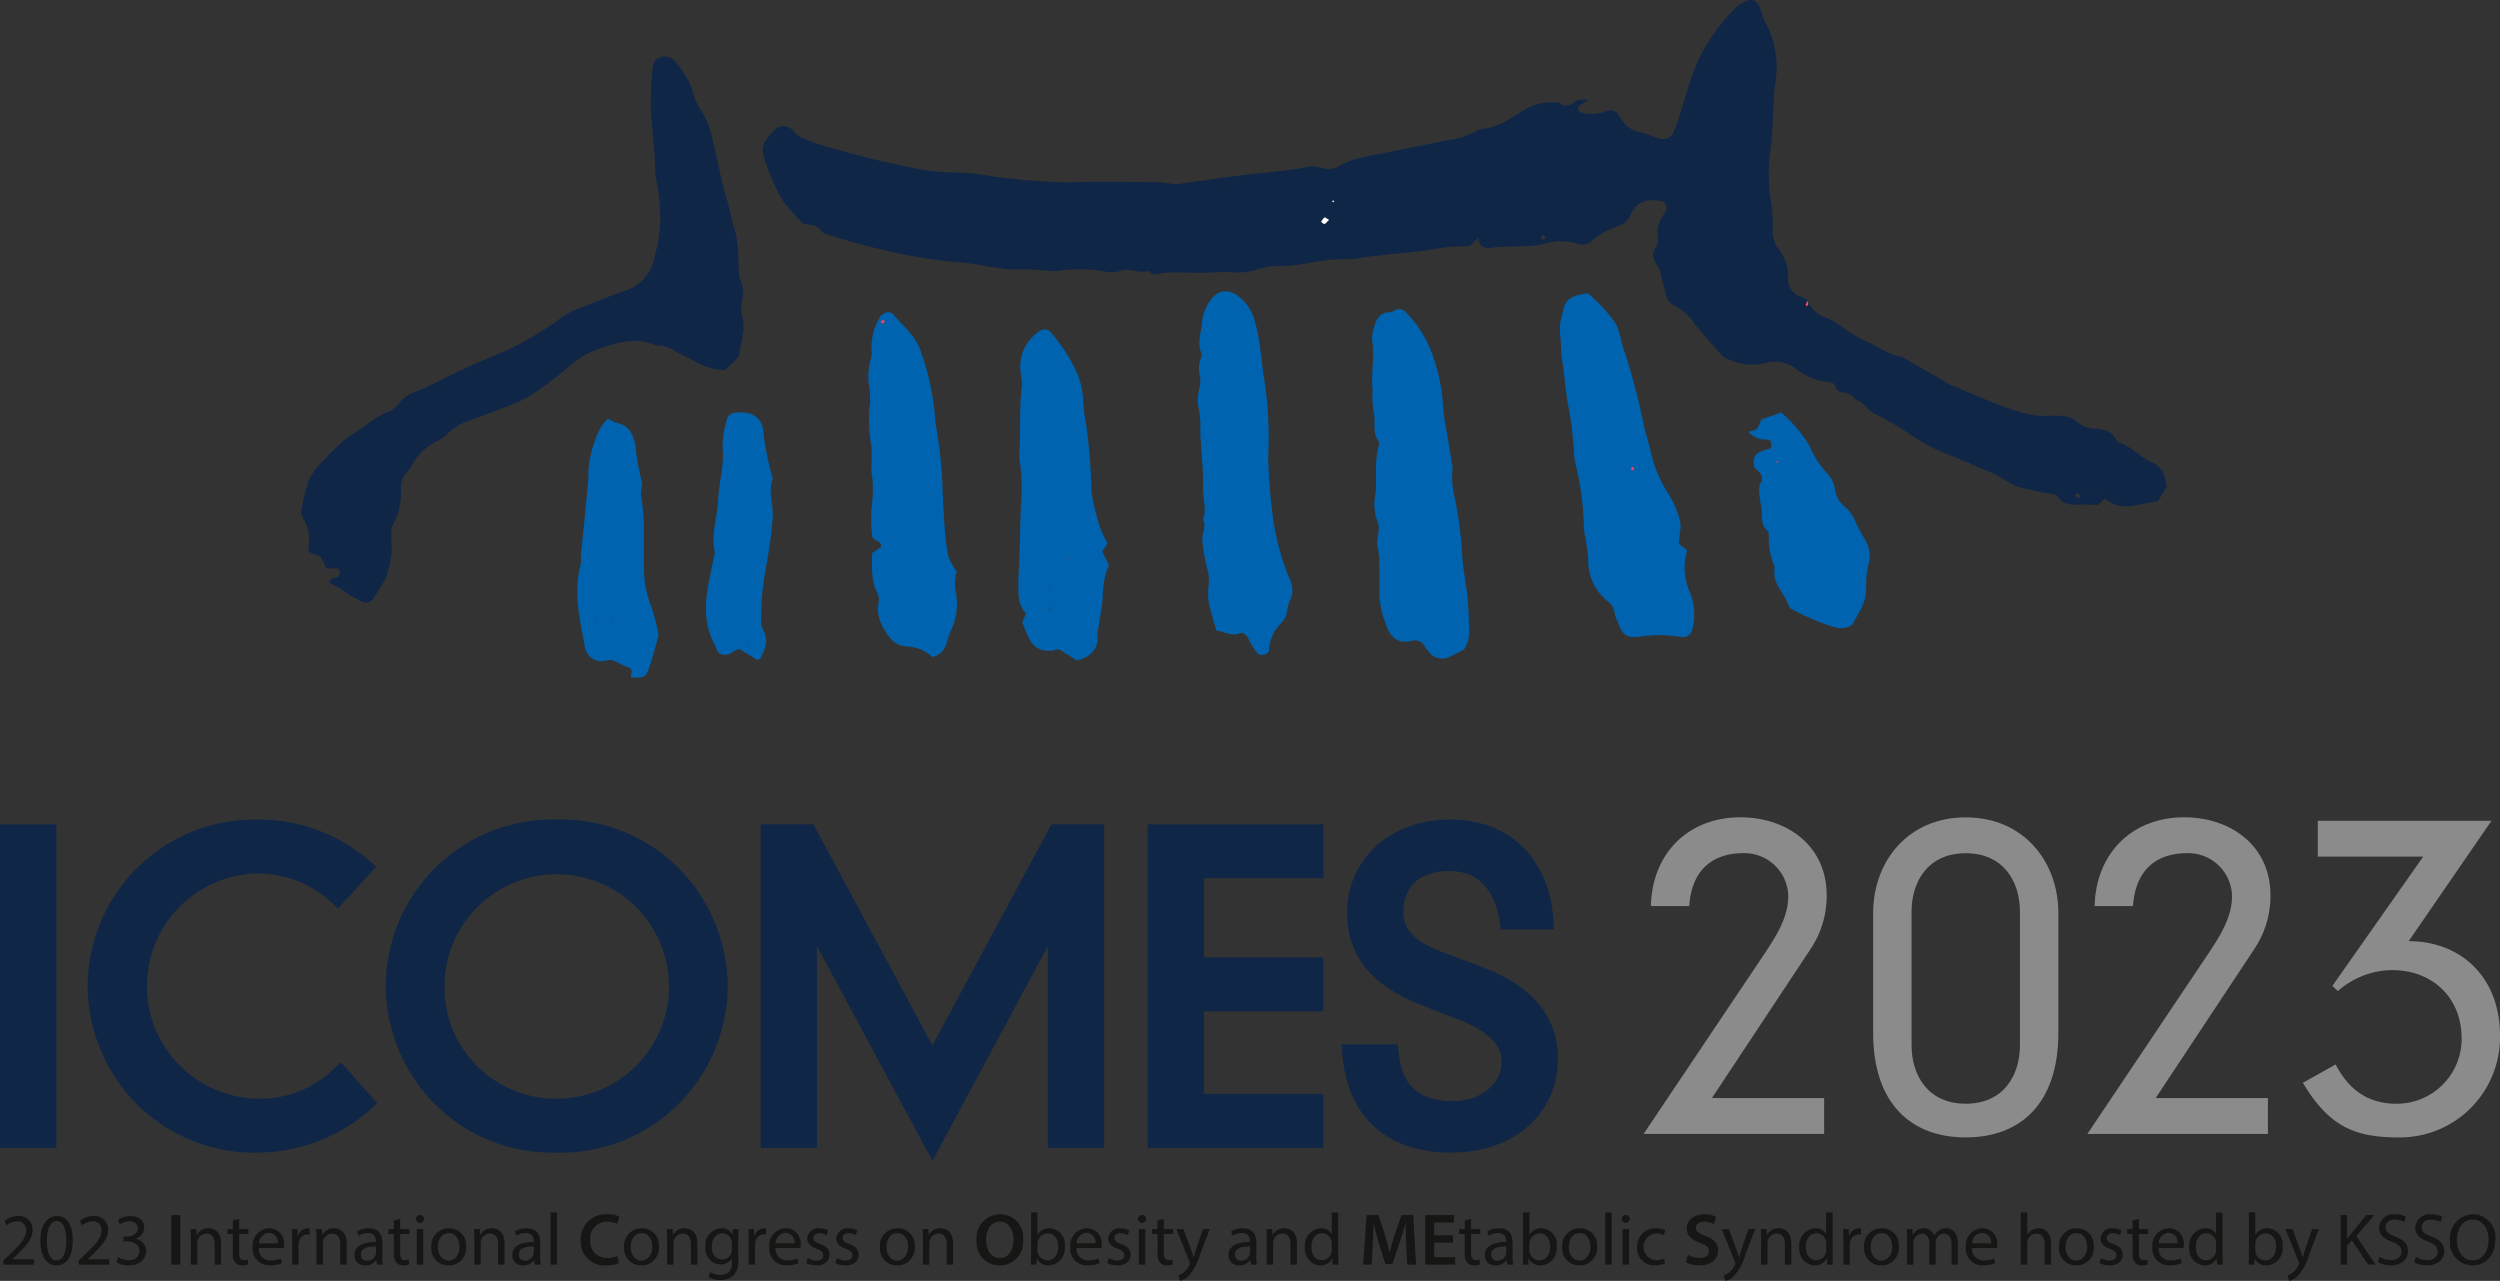 <svg id="그룹_681" data-name="그룹 681" xmlns="http://www.w3.org/2000/svg" xmlns:xlink="http://www.w3.org/1999/xlink" width="298.481" height="152.926" viewBox="0 0 298.481 152.926">
  <rect x="0" y="0" width="298.481" height="152.926" fill="#333333" stroke="none"/>
  <defs>
    <clipPath id="clip-path">
      <rect id="사각형_822" data-name="사각형 822" width="298.481" height="152.926" fill="none"/>
    </clipPath>
  </defs>
  <g id="그룹_680" data-name="그룹 680" clip-path="url(#clip-path)">
    <path id="패스_2840" data-name="패스 2840" d="M210.549,114.043c1.426-2.14,2.955-4.433,2.955-7.082a5.235,5.235,0,0,0-5.35-5.1c-3.414,0-6.165,1.733-6.47,6.318H197.1c.153-6.318,4.483-10.6,10.7-10.6,5.4,0,10.292,3.261,10.292,9.324a11.37,11.37,0,0,1-1.936,6.42l-11.769,17.781h13.4v4.28H196.232Z" fill="#8c8b8b"/>
    <path id="패스_2841" data-name="패스 2841" d="M223.64,109c0-6.114,4.127-11.413,11.056-11.413s11.056,5.3,11.056,11.413v14.317c0,8.458-4.534,12.482-11.056,12.482s-11.056-4.024-11.056-12.482Zm17.527-.153c0-3.566-1.937-6.979-6.471-6.979s-6.47,3.413-6.47,6.979v15.947c0,3.567,1.935,6.981,6.47,6.981s6.471-3.414,6.471-6.981Z" fill="#8c8b8b"/>
    <path id="패스_2842" data-name="패스 2842" d="M263.533,114.043c1.426-2.14,2.955-4.433,2.955-7.082a5.235,5.235,0,0,0-5.35-5.1c-3.414,0-6.165,1.733-6.47,6.318h-4.586c.153-6.318,4.483-10.6,10.7-10.6,5.4,0,10.292,3.261,10.292,9.324a11.37,11.37,0,0,1-1.936,6.42l-11.769,17.781h13.4v4.28H249.216Z" fill="#8c8b8b"/>
    <path id="패스_2843" data-name="패스 2843" d="M289.31,102.274H276.726V98h20.736l-9.884,14.367c6.215,0,10.9,4.28,10.9,11.26A11.951,11.951,0,0,1,286.457,135.8c-5.043,0-8.253-1.069-11.514-6.521l3.923-2.191c1.528,3.006,3.872,4.688,7.234,4.688a7.745,7.745,0,0,0,7.8-7.8c0-4.841-3.465-8.152-8.3-8.152a9.894,9.894,0,0,0-6.47,2.5l-.663-.611Z" fill="#8c8b8b"/>
    <rect id="사각형_818" data-name="사각형 818" width="6.727" height="38.616" transform="translate(0 98.422)" fill="#0f2647"/>
    <path id="패스_2844" data-name="패스 2844" d="M45.043,131.737,40.7,126.825l-.8.749a12.6,12.6,0,0,1-9.023,3.6,13.447,13.447,0,0,1,0-26.893,12.987,12.987,0,0,1,8.7,3.472l.78.708L44.91,103.5l-.779-.714a20.279,20.279,0,0,0-13.25-4.938A19.947,19.947,0,0,0,10.468,117.73a20.213,20.213,0,0,0,5.31,13.515,19.853,19.853,0,0,0,15.1,6.37,20.666,20.666,0,0,0,13.392-5.176Z" fill="#0f2647"/>
    <path id="패스_2845" data-name="패스 2845" d="M66.468,137.615A19.947,19.947,0,0,0,86.881,117.73a20.209,20.209,0,0,0-5.31-13.515,19.852,19.852,0,0,0-15.1-6.37A19.947,19.947,0,0,0,46.055,117.73a20.213,20.213,0,0,0,5.31,13.515,19.853,19.853,0,0,0,15.1,6.37M53.07,117.73a13.4,13.4,0,1,1,13.4,13.446,13.292,13.292,0,0,1-13.4-13.446" fill="#0f2647"/>
    <path id="패스_2846" data-name="패스 2846" d="M111.323,124.815,97.115,98.422h-6.3v38.616h6.727V112.964L111.323,138.6l13.782-25.635v24.074h6.727V98.422h-6.3Z" fill="#0f2647"/>
    <path id="패스_2847" data-name="패스 2847" d="M137.014,137.038H158V130.6H143.741v-9.842H158v-6.439H143.741v-9.459H158V98.422H137.014Z" fill="#0f2647"/>
    <path id="패스_2848" data-name="패스 2848" d="M173.467,131.464c-4.044,0-6.106-1.848-6.488-5.815l-.092-.957h-6.716l.089,1.142c.592,7.487,5.317,11.78,12.967,11.78,7.522,0,12.776-4.621,12.776-11.24,0-5.018-3.092-8.713-9.187-10.98l-4.612-1.729c-4.08-1.524-4.643-3.218-4.643-4.821,0-1.458.537-4.849,5.522-4.849,4.427,0,5.638,3.795,5.965,6.058l.13.906h6.375l-.082-1.133c-.528-7.39-5.256-11.981-12.341-11.981-7.125,0-12.295,4.687-12.295,11.144,0,5.082,2.875,8.672,8.787,10.974l4.659,1.826c3.362,1.315,5,2.941,5,4.97,0,2.682-2.5,4.705-5.81,4.705" fill="#0f2647"/>
    <path id="패스_2849" data-name="패스 2849" d="M215.85,35.8a3.222,3.222,0,0,0,2.162,2.117,10.053,10.053,0,0,1,2.169,1.31,17,17,0,0,0,2.343,1.387c1.495.61,2.8,1.71,4.433,1.962a2.267,2.267,0,0,1,.69.358q2.365,1.362,4.731,2.728a4.586,4.586,0,0,0,.513.283c1.911.8,3.812,1.633,5.742,2.38a27.457,27.457,0,0,0,3.675,1.167,10.986,10.986,0,0,0,2.5.142c1.225,0,2.41-.09,3.441.934a3.066,3.066,0,0,0,1.8.587c1.064.1,2.057.233,2.622,1.373a.546.546,0,0,0,.269.28c1.472.418,2.48,1.714,3.827,2.316a2.9,2.9,0,0,1,1.8,2.19c.044.2.083.4.154.739-.325.543-.7,1.164-1.069,1.781-1.118.2-2.183.427-3.258.572a3.6,3.6,0,0,1-3.056-.878c-.458.2-.589.9-1.279.754a11.687,11.687,0,0,0-1.9-.021c-.888-.03-1.818.068-2.425-.892a.906.906,0,0,0-.635-.4,16.484,16.484,0,0,1-2.807-.546,6.118,6.118,0,0,1-2.833-1.077,12.964,12.964,0,0,0-2.438-1.2c-1.23-.574-2.476-1.1-3.73-1.611a23.492,23.492,0,0,1-4.7-2.314,37.161,37.161,0,0,0-4.878-2.883c-.834-.407-1.194-1.434-2.146-1.576a1.853,1.853,0,0,0-1.628-.915c-.27-.019-.708-.279-.748-.495-.119-.656-.565-.726-1-.751a7.5,7.5,0,0,1-3.844-1.62,4.027,4.027,0,0,0-3.492-.656,6.514,6.514,0,0,1-4.5-.441,1.977,1.977,0,0,1-.807-.495c-1.063-1.183-2.137-2.36-3.124-3.613a6.417,6.417,0,0,0-2.6-2.323,1.468,1.468,0,0,1-.849-1.054c-.217-.783-.428-1.568-.638-2.353a3.362,3.362,0,0,0-.322-1.152c-.651-.823-.983-1.58-.209-2.539a1.653,1.653,0,0,0,.116-.989,3.618,3.618,0,0,1,.79-2.854,1.467,1.467,0,0,0,.24-.551.8.8,0,0,0-.52-.96c-1.084-.111-2.206-.282-3.089.634a3.887,3.887,0,0,0-.751,1.163,1.9,1.9,0,0,1-1.1,1.08,11.147,11.147,0,0,0-3.567,1.985,1.64,1.64,0,0,1-1.668.214,6.863,6.863,0,0,0-3.989.058,13.382,13.382,0,0,1-2.486.273c-1.09.064-2.19,0-3.272.128-.954.109-1.836.262-2.031-1.178-.953,1.039-.954,1.089-1.893,1.063a17.9,17.9,0,0,0-3.832.415c-.753.143-1.525.179-2.289.261-1.853.2-3.707.386-5.559.6a13.7,13.7,0,0,1-1.519.252,22.677,22.677,0,0,0-5.546.546,26.308,26.308,0,0,1-3.827.29,7.865,7.865,0,0,0-1.872.377,7.237,7.237,0,0,1-2.849.35c-1.084-.059-2.176,0-3.263.047-2.052.091-4.117-.24-6.162.211-.19.042-.437-.195-.654-.311-.055-.029-.113-.134-.143-.123-1.113.417-2.221-.452-3.358.012a2.8,2.8,0,0,1-1.51.12,16.922,16.922,0,0,0-5.933-.11,3.491,3.491,0,0,1-.758.005c-1.153-.064-2.309-.231-3.458-.185a23.97,23.97,0,0,1-5.16-.564c-.569-.1-1.139-.188-1.711-.244a57.918,57.918,0,0,1-8-1.14c-1.441-.345-2.89-.641-4.322-1.023s-2.836-.835-4.248-1.272a.951.951,0,0,1-.491-.307c-.569-.83-1.456-.77-2.28-.922-.752-.847-1.513-1.674-2.241-2.532a22.753,22.753,0,0,1-2.523-5.905,2.126,2.126,0,0,1,.166-1.163,5.837,5.837,0,0,1,1.079-1.421,1.5,1.5,0,0,1,2.5.1,2.7,2.7,0,0,0,1.121.726,26.715,26.715,0,0,0,2.537.942c2.989.8,5.965,1.688,8.993,2.254a28.692,28.692,0,0,0,7.052.9,26.8,26.8,0,0,1,3.821.42,76.079,76.079,0,0,0,9.375.743c3.408-.126,6.823-.039,10.235-.021.637,0,1.274.12,1.912.181a3.323,3.323,0,0,0,.755.047c2.348-.319,4.692-.68,7.042-.979,2.038-.259,4.084-.445,6.125-.68.638-.073,1.271-.2,1.906-.3a3.712,3.712,0,0,1,2.094.029,2.5,2.5,0,0,0,2.216-.3,9.3,9.3,0,0,1,2.352-.888c3.456-.733,6.931-1.363,10.384-2.107a9.044,9.044,0,0,0,3.486-1.084,1.993,1.993,0,0,1,.914-.3c1.866-.182,3.292-1.329,4.86-2.263a6.579,6.579,0,0,1,4.221-.835c.519.519,1.022.373,1.572.021.659-.423.675-.395,1.874-.382l-1.245.783c-.027.56.25.76.579.8a4.791,4.791,0,0,0,2.468-.119,1.349,1.349,0,0,1,1.963.645A3.4,3.4,0,0,0,195.9,15.8c.748.149,1.451.534,2.194.719a1.322,1.322,0,0,0,1.748-.833,5.593,5.593,0,0,0,.38-.936c.819-2.51,1.5-5.081,2.493-7.513a22.964,22.964,0,0,1,2.54-4.089,16.222,16.222,0,0,1,1.572-1.8,4.532,4.532,0,0,1,.875-.8c1.533-.949,2.081-.723,2.677,1.057a3.751,3.751,0,0,0,.244.777,11.459,11.459,0,0,1,1.317,7.687c-.331,2.581-.188,5.172-.556,7.752a20.581,20.581,0,0,0,.119,6.538,18.4,18.4,0,0,1,.139,3.067,3.416,3.416,0,0,0,.689,2.275,5.3,5.3,0,0,1,1.154,3.4,2.2,2.2,0,0,0,1.524,2.324c.3.113.586.278.883.424a3.583,3.583,0,0,0-.294.458c-.028.063.06.184.1.278.069-.079.186-.152.195-.238a3.011,3.011,0,0,0-.035-.55m32.581,23.341a1.813,1.813,0,0,0-.464-.232c-.056-.01-.146.185-.22.287a2.792,2.792,0,0,0,.422.306,2.2,2.2,0,0,0,.262-.361m-89.745-32.9c-.287-.145-.5-.32-.564-.271a2.084,2.084,0,0,0-.391.522c.136.091.309.287.4.25.182-.074.319-.274.557-.5M184.57,28.4c-.111-.168-.18-.271-.248-.375a2.157,2.157,0,0,0-.383.312c-.021.025.137.3.178.289a1.955,1.955,0,0,0,.453-.226m-25.432-4.467-.1.119.216.1c.007-.052.034-.118.015-.153s-.088-.048-.134-.07m91.469,34.71-.069-.15-.074.146Zm-.741-.075-.142-.016.057.155ZM146.634,21.9l-.086.138.139.02Zm40.529-5.161.083-.126-.132-.022Z" fill="#0f2647"/>
    <path id="패스_2850" data-name="패스 2850" d="M86.557,44.183a7.222,7.222,0,0,1-3.677-1.076c-.805-.506-1.745-.8-2.557-1.366a3.986,3.986,0,0,0-1.27-.445c-.246-.067-.536.011-.764-.086-2.464-1.049-4.835-.248-7.13.566a10.43,10.43,0,0,0-3.446,2.18,37.272,37.272,0,0,1-4.573,3.372A18.316,18.316,0,0,1,59.6,48.884c-1.191.479-2.4.921-3.6,1.359a6.377,6.377,0,0,0-2.645,1.625,4.7,4.7,0,0,1-1.3.866,6.686,6.686,0,0,0-2.817,2.708,8.368,8.368,0,0,1-.7.979,3.018,3.018,0,0,0-.673,1.876A8.207,8.207,0,0,1,46.845,62.8a2.093,2.093,0,0,0-.115.989c-.008.821.083,1.651,0,2.46a18.6,18.6,0,0,1-.523,2.357,1.981,1.981,0,0,1-.215.552c-.449.743-.9,1.485-1.376,2.212a.962.962,0,0,1-1.338.462,10.718,10.718,0,0,1-1.544-.809c-.439-.262-.837-.6-1.274-.863-.366-.219-.764-.378-1.117-.549.117-.824.789-.489,1.069-.816a.722.722,0,0,0,.164-.526c-.035-.163-.219-.393-.354-.407A8.039,8.039,0,0,0,39,67.911l-.709-1.441c-.439-.172-.913-.36-1.335-.527-.081-.2-.2-.342-.169-.437a4.857,4.857,0,0,0-.508-3.447c-.169-.372-.4-.664-.294-1.113a22.188,22.188,0,0,1,.925-3.745,10.467,10.467,0,0,1,1.952-2.478c.569-.643,1.2-1.223,1.815-1.82a5.709,5.709,0,0,1,.74-.627c.7-.478,1.423-.911,2.113-1.4a13.8,13.8,0,0,1,2.643-1.656,2.905,2.905,0,0,0,1.28-.866A4.69,4.69,0,0,1,49.808,46.7c1.44-.566,2.8-1.358,4.211-2.013,1.764-.818,3.526-1.644,5.323-2.375a31.968,31.968,0,0,0,5-2.581,23.778,23.778,0,0,0,2.725-1.852,9.881,9.881,0,0,1,2.609-1.261c1.252-.524,2.52-1.007,3.785-1.494.6-.231,1.239-.384,1.824-.661a4.96,4.96,0,0,0,2.654-3.041,20.132,20.132,0,0,0,.9-5.21,23.045,23.045,0,0,0-.4-4.263,11.718,11.718,0,0,1-.2-1.2c-.015-2.453-.353-4.877-.521-7.315A41.859,41.859,0,0,1,77.9,8.32c.035-.631.227-1.282.867-1.47a1.686,1.686,0,0,1,1.932.578,10.916,10.916,0,0,1,1.94,3.271,8.2,8.2,0,0,0,1.24,2.755,11.057,11.057,0,0,1,1.265,3.62c.479,1.7.778,3.449,1.176,5.173.122.53.328,1.038.47,1.562.177.651.326,1.309.491,1.964a15.415,15.415,0,0,0,.415,1.567,11.582,11.582,0,0,1,.435,2.995c.112,1.172-.115,2.38.445,3.538a3.585,3.585,0,0,1,.036,2,3.544,3.544,0,0,0-.023,1.795c.5,1.58-.134,3.1-.325,4.64a1.36,1.36,0,0,1-.432.66c-.412.427-.853.819-1.272,1.215" fill="#0f2647"/>
    <path id="패스_2851" data-name="패스 2851" d="M189.56,35.008a17.815,17.815,0,0,1,3.408,3.729,11.64,11.64,0,0,1,.678,2.318,76.024,76.024,0,0,1,2.585,9.608c.232,1.06.591,2.088.831,3.146a15.093,15.093,0,0,0,2.147,5.16,10.517,10.517,0,0,1,1.424,3.547,3.366,3.366,0,0,1-.057.983c-.042.47-.091.94-.138,1.422l1,.79a7.234,7.234,0,0,0,.38,5.14,7.35,7.35,0,0,1,.408,3.4c-.156,1.4-.588,2.022-1.8,1.762a14.87,14.87,0,0,0-4.741.016c-1.558.158-2-.247-2.549-1.814a3.911,3.911,0,0,1-.351-.935,2.056,2.056,0,0,0-.868-1.512,6.145,6.145,0,0,1-2.295-4.944A21.928,21.928,0,0,0,189.243,64a6.651,6.651,0,0,1-.136-1,35.274,35.274,0,0,0-.955-7.443,6.7,6.7,0,0,1-.217-1.2,41.452,41.452,0,0,0-.76-6.26c-.255-1.54-.37-3.1-.614-4.647-.2-1.246-.185-2.562-.312-3.846a4.548,4.548,0,0,1,.119-1.421c.459-2.014.369-2.771,3.192-3.168m5.348,20.712-.228.222c.076.084.147.226.228.233s.154-.14.232-.218l-.232-.237" fill="#0063b0"/>
    <path id="패스_2852" data-name="패스 2852" d="M174.811,77.529c-.519.264-1.03.545-1.556.786A1.993,1.993,0,0,1,170.5,77.7a3.066,3.066,0,0,1-.374-.469,1.322,1.322,0,0,0-1.473-.745c-1.808.444-2.723-.38-3.263-2.177a10.558,10.558,0,0,1-.705-3.364c.032-1.231.016-2.464-.012-3.695a7.707,7.707,0,0,0-.174-1.822c-.275-1.018.354-1.979.014-3.024a6.049,6.049,0,0,1-.388-2.813c.4-2.1-.124-4.251.479-6.313a.82.82,0,0,0-.018-.6c-.823-1.126-.257-2.5-.623-3.716a13.477,13.477,0,0,1-.085-2.426c-.215-1.9.263-3.795-.03-5.692A3.862,3.862,0,0,1,164,39.229c.291-1,.667-1.955,1.918-1.951.3,0,.593-.253.9-.333a.957.957,0,0,1,1.036.343,13.592,13.592,0,0,1,3.291,5.417,21.131,21.131,0,0,1,1.119,5.348,25.347,25.347,0,0,0,.524,3.835c.176,1.141.378,2.278.559,3.419a2.635,2.635,0,0,1,.064.815,10.16,10.16,0,0,0,.3,3.435,46.848,46.848,0,0,1,.858,6.467c.054,1.762.464,3.509.641,5.271.13,1.289.153,2.591.2,3.888a4.081,4.081,0,0,1-.6,2.346m.021-4.907.077-.12-.124-.018Z" fill="#0063b0"/>
    <path id="패스_2853" data-name="패스 2853" d="M145.239,75.311c-.3-1.045-.574-1.941-.81-2.848a6.578,6.578,0,0,1-.182-1.2c-.075-1.125.319-2.223-.128-3.4a20.952,20.952,0,0,1-.544-3.2c-.18-.886.527-1.724.065-2.6.448-1.264-.046-2.538-.009-3.814.065-2.3-.276-4.605-.327-6.912a10.579,10.579,0,0,0-.276-3,6.3,6.3,0,0,1,.223-2.206,3.646,3.646,0,0,0,.028-1.19,3.4,3.4,0,0,1,.033-2.006,1.3,1.3,0,0,0,.115-.791c-.529-1.226-.011-2.412.073-3.609a5.1,5.1,0,0,1,1.1-2.778,2.055,2.055,0,0,1,2.906-.616,5.334,5.334,0,0,1,2.283,3.127c.766,2.5.784,5.1,1.248,7.641a46.748,46.748,0,0,1,.376,8.788,65.7,65.7,0,0,0,.635,7.523,28.543,28.543,0,0,0,1.967,6.993,2.765,2.765,0,0,1,.06,2.351,4.279,4.279,0,0,0-.406,1.353,2.617,2.617,0,0,1-.657,1.442,4.674,4.674,0,0,0-1.487,3.2c.01.561-1.012.868-1.406.414a7.493,7.493,0,0,1-1.047-1.68c-.24-.5-.657-.845-1.055-.682-1.065.435-1.909-.286-2.777-.3" fill="#0063b0"/>
    <path id="패스_2854" data-name="패스 2854" d="M114.229,68.271a4.606,4.606,0,0,0-.158,2.2,7.4,7.4,0,0,1-.517,4.773,10.971,10.971,0,0,0-.535,1.533,2.21,2.21,0,0,1-1.7,1.66,4.7,4.7,0,0,0-3.079-1.25c-1.551-.1-2.264-1.262-2.868-2.412a4.2,4.2,0,0,1-.49-2.765,1.917,1.917,0,0,0-.1-1.171c-.811-1.519-.674-3.148-.653-4.817L105.2,65.3c.059-.792-.65-.6-1.029-1.145a15.031,15.031,0,0,1-.091-3.642,14.719,14.719,0,0,0,.051-3.612c-.229-1.183.055-2.47-.1-3.678a17.15,17.15,0,0,1-.143-5.275,11.871,11.871,0,0,0-.176-2.227,7.836,7.836,0,0,1,.246-2.84,2.205,2.205,0,0,0,.1-1.01,6.8,6.8,0,0,1,.84-3.71c.357-.855,1.3-1.2,1.863-.516,1.163,1.418,2.674,2.547,3.234,4.5a30.425,30.425,0,0,1,1.669,7.97,3.375,3.375,0,0,0,.06.611,50.552,50.552,0,0,1,.807,7.687c.062,1.352.13,2.717.222,4.074a29.138,29.138,0,0,0,.45,3.843,8.257,8.257,0,0,0,1.031,1.942m-8.943-29.615c.1-.048.257-.067.3-.151s-.032-.224-.055-.341l-.4.166.15.326" fill="#0063b0"/>
    <path id="패스_2855" data-name="패스 2855" d="M128.254,78.658l-1.893-1.188a3.233,3.233,0,0,1-.787.221c-1.556.082-2.321-.451-2.966-2.016-.18-.437-.352-.877-.558-1.391.137-.321.289-.68.455-1.07-.984-.974-.916-2.284-.923-3.552-.006-.951.1-1.9.126-2.856.065-2.107.092-4.216.177-6.322a24.185,24.185,0,0,0-.062-4.879,9.49,9.49,0,0,1-.1-2.042c.142-2.426-.04-4.863.274-7.285a7.15,7.15,0,0,0-.149-1.821,5.061,5.061,0,0,1,2.182-4.86,1,1,0,0,1,1.533.218,19.156,19.156,0,0,1,3.1,4.9,8.939,8.939,0,0,1,.647,2.963,20.966,20.966,0,0,0,.344,2.821,65.163,65.163,0,0,1,.647,7.934,10.929,10.929,0,0,0,.39,2.2,26.1,26.1,0,0,0,.711,2.541,15.262,15.262,0,0,0,.83,1.689l-.636,1,.795,1.591a9.992,9.992,0,0,0-.727,3.712c-.058,1.218-.322,2.424-.495,3.636a4.625,4.625,0,0,0-.129,1.007,2.558,2.558,0,0,1-1.96,2.853l.017.055a.68.68,0,0,0-.862,0Zm-2.954-8.1c.018-.053.059-.114.045-.155s-.082-.057-.126-.085c-.023.084-.045.168-.068.252l.149-.012m.027,2.405c.1-.056.255-.091.285-.175s-.071-.215-.115-.325l-.388.239.218.261m2.368-6.363-.211-.034c.031.033.058.088.093.093s.078-.037.118-.059" fill="#0063b0"/>
    <path id="패스_2856" data-name="패스 2856" d="M208.734,51.544c1.068-.213,1.068-.213,1.552-1.452l2.364-.841a16.192,16.192,0,0,1,3.361,3.915,11.32,11.32,0,0,0,2.273,3.5,3.183,3.183,0,0,1,.8,1.826,3.259,3.259,0,0,0,1.2,2.021,5.04,5.04,0,0,1,1.339,1.967,18.027,18.027,0,0,0,.943,1.773,3.752,3.752,0,0,1,.517,3.124,10.484,10.484,0,0,0-.273,2.836,4.917,4.917,0,0,1-.569,2.349c-.356.721-.765,1.412-1.115,2.051-1.336.84-2.545.091-3.7-.268a28.327,28.327,0,0,1-3.7-1.729c-.257-.516-.483-1.079-.8-1.579-.6-.956-1.27-1.857-1.043-3.133.042-.235-.132-.516-.215-.773a8.018,8.018,0,0,1-.487-2.786c.013-.333.013-.818-.175-.982-.891-.774-.538-1.858-.719-2.8a11.034,11.034,0,0,1-.207-1.4,2.732,2.732,0,0,1,.065-1.391c.5-.828.08-1.253-.436-1.719a2.832,2.832,0,0,1-.254-.3c-.443-1.839,1.019-1.868,1.968-2.254.115-.563.05-1.068-.436-1.02a2.713,2.713,0,0,1-2.254-.939m3.365,3.544v.169c.081-.028.161-.056.242-.086-.03-.046-.053-.119-.092-.131s-.1.031-.15.048" fill="#0063b0"/>
    <path id="패스_2857" data-name="패스 2857" d="M72.591,49.982a5.117,5.117,0,0,0,1.05.517c1.44.269,1.944,1.313,2.227,2.7a27.619,27.619,0,0,0,.736,4.214c.19.518-.169,1.237-.063,1.819.559,3.056.205,6.141.358,9.207a11.648,11.648,0,0,0,.786,3.771,25.839,25.839,0,0,1,.9,3.333,1.244,1.244,0,0,1-.027.6c-.309,1.11-.6,2.228-.967,3.317-.486,1.441-.612,1.491-2.277,1.419.18-1.091.168-1.051-.7-1.341a15.275,15.275,0,0,0-1.5-.713c-.48-.1-1.02.174-1.519.122a2.108,2.108,0,0,1-1.8-1.89c-.588-3.194-1.362-6.394-.464-9.68a5.521,5.521,0,0,0,.012-.99c.046-.6.123-1.206.184-1.809.175-1.758.36-3.515.52-5.275.1-1.086.219-2.177.218-3.265a13.518,13.518,0,0,1,1.385-4.866,5.46,5.46,0,0,1,.937-1.191m.683,24.2-.227-.211c-.033.053-.1.139-.094.152a1.845,1.845,0,0,0,.223.219l.1-.16m-2-.39a1.928,1.928,0,0,0-.3-.132c-.023-.006-.111.121-.1.142a1.879,1.879,0,0,0,.2.256c.068-.088.136-.176.2-.266" fill="#0063b0"/>
    <path id="패스_2858" data-name="패스 2858" d="M90.4,78.795l-2.134-1.311c-.79.15-1.451,1.264-2.613.346a2.836,2.836,0,0,0-.235-.685c-1.456-2.593-1.289-5.333-.694-8.12.184-.861.359-1.724.532-2.587a1.584,1.584,0,0,0,.076-.6c-.464-2.141.349-4.177.421-6.257.071-2.041.752-3.994.522-6.082a10.794,10.794,0,0,1,.455-3.217,1.154,1.154,0,0,1,1.261-1.024,4.4,4.4,0,0,1,1.154.036A2.247,2.247,0,0,1,91.1,51.282a33.565,33.565,0,0,0,1.1,5.606.727.727,0,0,1,.028.4c-.492,1.425.078,2.833.036,4.243a34.459,34.459,0,0,1-.423,3.85c-.223,1.552-.556,3.088-.742,4.644-.153,1.282-.193,2.583-.22,3.877a2.888,2.888,0,0,0,.272,1.384c.661,1.2.168,2.226-.332,3.264-.046.1-.212.128-.414.24m-1.037-1.876c-.008-.044,0-.108-.027-.128s-.093-.025-.142-.034l.039.219.13-.057" fill="#0063b0"/>
    <path id="패스_2859" data-name="패스 2859" d="M129.079,78.661c-.275.219-.551.319-.825,0l-.02.056.862,0Z" fill="#0063b0"/>
    <path id="패스_2860" data-name="패스 2860" d="M158.687,26.241c-.238.227-.375.427-.557.5-.089.037-.262-.159-.4-.25a2.061,2.061,0,0,1,.391-.522c.067-.049.277.126.564.271" fill="#fff"/>
    <path id="패스_2861" data-name="패스 2861" d="M159.138,23.932c.046.022.112.032.134.07s-.008.1-.014.153l-.217-.105.1-.118" fill="#fff"/>
    <path id="패스_2862" data-name="패스 2862" d="M215.851,35.8a3.007,3.007,0,0,1,.035.549c-.009.087-.127.16-.2.239-.035-.094-.123-.215-.1-.278a3.615,3.615,0,0,1,.293-.458l-.038-.052" fill="#e24a78"/>
    <path id="패스_2863" data-name="패스 2863" d="M146.634,21.9l.053.159-.139-.02Z" fill="#0f2647"/>
    <path id="패스_2864" data-name="패스 2864" d="M187.163,16.742l-.049-.148.132.022Z" fill="#0f2647"/>
    <path id="패스_2865" data-name="패스 2865" d="M194.908,55.72l.232.237c-.078.078-.161.224-.232.218s-.152-.149-.228-.233l.228-.222" fill="#e24a78"/>
    <path id="패스_2866" data-name="패스 2866" d="M174.832,72.622l-.047-.138.124.018Z" fill="#0063b0"/>
    <path id="패스_2867" data-name="패스 2867" d="M105.286,38.656l-.15-.326.4-.165c.023.116.1.263.056.34s-.2.1-.3.151" fill="#e24a78"/>
    <path id="패스_2868" data-name="패스 2868" d="M125.3,70.561l-.149.012c.022-.084.045-.167.068-.251.044.027.113.046.126.085s-.028.1-.045.154" fill="#0063b0"/>
    <path id="패스_2869" data-name="패스 2869" d="M125.327,72.966l-.217-.261q.193-.12.388-.239c.043.11.143.244.115.325s-.185.119-.286.175" fill="#0063b0"/>
    <path id="패스_2870" data-name="패스 2870" d="M129.1,78.716l-.862,0a.68.68,0,0,1,.862,0" fill="#0063b0"/>
    <path id="패스_2871" data-name="패스 2871" d="M127.695,66.6c-.04.022-.082.064-.118.059s-.062-.06-.093-.093l.211.034" fill="#e24a78"/>
    <path id="패스_2872" data-name="패스 2872" d="M212.1,55.088c.047-.017.106-.06.15-.048s.062.085.092.131c-.081.03-.161.058-.242.086Z" fill="#e24a78"/>
    <path id="패스_2873" data-name="패스 2873" d="M73.274,74.18l-.1.159a2,2,0,0,1-.223-.218c-.011-.014.061-.1.094-.153l.227.212" fill="#0063b0"/>
    <path id="패스_2874" data-name="패스 2874" d="M71.27,73.79l-.2.265a1.879,1.879,0,0,1-.2-.256c-.012-.021.076-.148.1-.142a1.818,1.818,0,0,1,.305.133" fill="#0063b0"/>
    <path id="패스_2875" data-name="패스 2875" d="M89.366,76.919l-.13.057-.039-.219c.049.009.107,0,.142.034s.019.084.027.128" fill="#0063b0"/>
    <path id="패스_2876" data-name="패스 2876" d="M.4,150.986v-.474l.6-.588c1.457-1.386,2.115-2.123,2.124-2.983a1.017,1.017,0,0,0-1.132-1.114,1.943,1.943,0,0,0-1.211.482l-.246-.544a2.506,2.506,0,0,1,1.614-.579,1.6,1.6,0,0,1,1.746,1.658c0,1.054-.763,1.9-1.965,3.063l-.456.421v.017H4.036v.641Z" fill="#161615"/>
    <path id="패스_2877" data-name="패스 2877" d="M8.688,148.073c0,1.94-.719,3.01-1.983,3.01-1.114,0-1.868-1.044-1.886-2.931,0-1.913.825-2.966,1.983-2.966,1.2,0,1.886,1.071,1.886,2.887m-3.1.088c0,1.482.456,2.325,1.158,2.325.79,0,1.167-.921,1.167-2.378,0-1.4-.36-2.325-1.158-2.325-.676,0-1.167.825-1.167,2.378" fill="#161615"/>
    <path id="패스_2878" data-name="패스 2878" d="M9.4,150.986v-.474l.6-.588c1.457-1.386,2.115-2.123,2.124-2.983A1.017,1.017,0,0,0,11,145.827a1.943,1.943,0,0,0-1.211.482l-.246-.544a2.506,2.506,0,0,1,1.614-.579,1.6,1.6,0,0,1,1.746,1.658c0,1.054-.763,1.9-1.965,3.063l-.456.421v.017h2.562v.641Z" fill="#161615"/>
    <path id="패스_2879" data-name="패스 2879" d="M14.089,150.1a2.583,2.583,0,0,0,1.263.359c.992,0,1.3-.631,1.29-1.105-.009-.8-.728-1.141-1.474-1.141h-.43v-.579h.43c.562,0,1.273-.29,1.273-.965,0-.457-.29-.86-1-.86a2.094,2.094,0,0,0-1.141.378l-.2-.562a2.711,2.711,0,0,1,1.491-.439c1.124,0,1.632.667,1.632,1.36a1.417,1.417,0,0,1-1.052,1.343v.017a1.486,1.486,0,0,1,1.272,1.465c0,.913-.711,1.711-2.08,1.711a2.908,2.908,0,0,1-1.482-.385Z" fill="#161615"/>
    <rect id="사각형_819" data-name="사각형 819" width="1.079" height="5.913" transform="translate(20.453 145.074)" fill="#161615"/>
    <path id="패스_2880" data-name="패스 2880" d="M22.789,147.89c0-.439-.009-.8-.035-1.149h.684l.044.7H23.5a1.562,1.562,0,0,1,1.4-.8c.588,0,1.5.35,1.5,1.808v2.535h-.772v-2.449c0-.683-.255-1.253-.983-1.253a1.1,1.1,0,0,0-1.035.789,1.11,1.11,0,0,0-.053.36v2.553h-.772Z" fill="#161615"/>
    <path id="패스_2881" data-name="패스 2881" d="M28.555,145.521v1.22h1.1v.588h-1.1v2.289c0,.527.149.825.579.825a1.691,1.691,0,0,0,.448-.053l.035.579a1.875,1.875,0,0,1-.685.106,1.072,1.072,0,0,1-.833-.325,1.575,1.575,0,0,1-.3-1.106v-2.315h-.659v-.588H27.8v-1.019Z" fill="#161615"/>
    <path id="패스_2882" data-name="패스 2882" d="M30.908,149a1.36,1.36,0,0,0,1.457,1.473,2.792,2.792,0,0,0,1.176-.219l.131.552a3.435,3.435,0,0,1-1.413.264,1.971,1.971,0,0,1-2.087-2.141,2.061,2.061,0,0,1,1.991-2.29,1.8,1.8,0,0,1,1.755,2,2.888,2.888,0,0,1-.026.361Zm2.264-.553A1.1,1.1,0,0,0,32.1,147.2a1.28,1.28,0,0,0-1.185,1.255Z" fill="#161615"/>
    <path id="패스_2883" data-name="패스 2883" d="M34.876,148.065c0-.5-.009-.93-.035-1.324h.675l.027.833h.035a1.273,1.273,0,0,1,1.175-.93.868.868,0,0,1,.22.026v.728a1.14,1.14,0,0,0-.264-.026,1.084,1.084,0,0,0-1.035.992,2.206,2.206,0,0,0-.035.359v2.264h-.763Z" fill="#161615"/>
    <path id="패스_2884" data-name="패스 2884" d="M37.782,147.89c0-.439-.009-.8-.035-1.149h.684l.044.7h.017a1.562,1.562,0,0,1,1.4-.8c.588,0,1.5.35,1.5,1.808v2.535h-.772v-2.449c0-.683-.255-1.253-.983-1.253a1.1,1.1,0,0,0-1.035.789,1.11,1.11,0,0,0-.053.36v2.553h-.772Z" fill="#161615"/>
    <path id="패스_2885" data-name="패스 2885" d="M45.006,150.987l-.061-.535h-.027a1.581,1.581,0,0,1-1.3.632,1.211,1.211,0,0,1-1.3-1.22c0-1.026.913-1.588,2.553-1.579V148.2a.875.875,0,0,0-.965-.982,2.115,2.115,0,0,0-1.1.315l-.176-.509a2.637,2.637,0,0,1,1.4-.377c1.3,0,1.615.886,1.615,1.738v1.587a5.939,5.939,0,0,0,.07,1.018Zm-.114-2.167c-.842-.018-1.8.132-1.8.956a.684.684,0,0,0,.729.737,1.057,1.057,0,0,0,1.026-.711.817.817,0,0,0,.044-.245Z" fill="#161615"/>
    <path id="패스_2886" data-name="패스 2886" d="M47.78,145.521v1.22h1.1v.588h-1.1v2.289c0,.527.149.825.579.825a1.691,1.691,0,0,0,.448-.053l.035.579a1.875,1.875,0,0,1-.685.106,1.072,1.072,0,0,1-.833-.325,1.575,1.575,0,0,1-.3-1.106v-2.315h-.659v-.588h.659v-1.019Z" fill="#161615"/>
    <path id="패스_2887" data-name="패스 2887" d="M50.616,145.547a.479.479,0,0,1-.957,0,.47.47,0,0,1,.483-.482.458.458,0,0,1,.474.482m-.86,1.193h.772v4.246h-.772Z" fill="#161615"/>
    <path id="패스_2888" data-name="패스 2888" d="M55.653,148.828a2.076,2.076,0,0,1-2.114,2.255A2.019,2.019,0,0,1,51.5,148.9a2.073,2.073,0,0,1,2.106-2.255,2.011,2.011,0,0,1,2.044,2.185m-3.369.044c0,.93.535,1.632,1.29,1.632.737,0,1.29-.694,1.29-1.65,0-.719-.36-1.631-1.273-1.631s-1.307.841-1.307,1.649" fill="#161615"/>
    <path id="패스_2889" data-name="패스 2889" d="M56.629,147.89c0-.439-.009-.8-.035-1.149h.684l.044.7h.017a1.562,1.562,0,0,1,1.4-.8c.588,0,1.5.35,1.5,1.808v2.535h-.772v-2.449c0-.683-.255-1.253-.983-1.253a1.1,1.1,0,0,0-1.035.789,1.11,1.11,0,0,0-.053.36v2.553h-.772Z" fill="#161615"/>
    <path id="패스_2890" data-name="패스 2890" d="M63.853,150.987l-.061-.535h-.027a1.583,1.583,0,0,1-1.3.632,1.211,1.211,0,0,1-1.3-1.22c0-1.026.913-1.588,2.553-1.579V148.2a.875.875,0,0,0-.965-.982,2.115,2.115,0,0,0-1.1.315l-.176-.509a2.637,2.637,0,0,1,1.4-.377c1.3,0,1.615.886,1.615,1.738v1.587a5.939,5.939,0,0,0,.07,1.018Zm-.114-2.167c-.842-.018-1.8.132-1.8.956a.684.684,0,0,0,.729.737,1.057,1.057,0,0,0,1.026-.711.817.817,0,0,0,.044-.245Z" fill="#161615"/>
    <rect id="사각형_820" data-name="사각형 820" width="0.772" height="6.229" transform="translate(65.733 144.757)" fill="#161615"/>
    <path id="패스_2891" data-name="패스 2891" d="M73.886,150.811a3.727,3.727,0,0,1-1.527.264,2.79,2.79,0,0,1-3.018-2.975,2.974,2.974,0,0,1,3.159-3.123,3.379,3.379,0,0,1,1.438.263l-.237.86a2.864,2.864,0,0,0-1.158-.228,1.969,1.969,0,0,0-2.07,2.175,1.941,1.941,0,0,0,2.062,2.132,3.014,3.014,0,0,0,1.175-.219Z" fill="#161615"/>
    <path id="패스_2892" data-name="패스 2892" d="M78.67,148.828a2.076,2.076,0,0,1-2.114,2.255A2.019,2.019,0,0,1,74.52,148.9a2.073,2.073,0,0,1,2.106-2.255,2.011,2.011,0,0,1,2.044,2.185m-3.369.044c0,.93.535,1.632,1.29,1.632.737,0,1.29-.694,1.29-1.65,0-.719-.36-1.631-1.273-1.631s-1.307.841-1.307,1.649" fill="#161615"/>
    <path id="패스_2893" data-name="패스 2893" d="M79.647,147.89c0-.439-.009-.8-.035-1.149H80.3l.044.7h.017a1.562,1.562,0,0,1,1.4-.8c.588,0,1.5.35,1.5,1.808v2.535H82.49v-2.449c0-.683-.255-1.253-.983-1.253a1.1,1.1,0,0,0-1.035.789,1.11,1.11,0,0,0-.053.36v2.553h-.772Z" fill="#161615"/>
    <path id="패스_2894" data-name="패스 2894" d="M88.177,146.74c-.017.307-.035.649-.035,1.166v2.466a2.448,2.448,0,0,1-.6,1.94,2.257,2.257,0,0,1-1.545.508,2.739,2.739,0,0,1-1.412-.351l.193-.588a2.389,2.389,0,0,0,1.246.334c.79,0,1.369-.412,1.369-1.484v-.473H87.37a1.516,1.516,0,0,1-1.351.711,1.9,1.9,0,0,1-1.807-2.071,2.037,2.037,0,0,1,1.912-2.254,1.412,1.412,0,0,1,1.325.736h.017l.036-.64Zm-.8,1.676a1.129,1.129,0,0,0-1.123-1.167c-.737,0-1.264.623-1.264,1.605,0,.833.422,1.527,1.255,1.527a1.128,1.128,0,0,0,1.07-.79,1.333,1.333,0,0,0,.062-.412Z" fill="#161615"/>
    <path id="패스_2895" data-name="패스 2895" d="M89.373,148.065c0-.5-.009-.93-.035-1.324h.675l.027.833h.035a1.273,1.273,0,0,1,1.175-.93.868.868,0,0,1,.22.026v.728a1.14,1.14,0,0,0-.264-.026,1.084,1.084,0,0,0-1.035.992,2.206,2.206,0,0,0-.035.359v2.264h-.763Z" fill="#161615"/>
    <path id="패스_2896" data-name="패스 2896" d="M92.586,149a1.36,1.36,0,0,0,1.457,1.473,2.792,2.792,0,0,0,1.176-.219l.131.552a3.435,3.435,0,0,1-1.413.264,1.971,1.971,0,0,1-2.087-2.141,2.061,2.061,0,0,1,1.991-2.29,1.8,1.8,0,0,1,1.755,2,2.888,2.888,0,0,1-.026.361Zm2.264-.553a1.1,1.1,0,0,0-1.07-1.255,1.28,1.28,0,0,0-1.185,1.255Z" fill="#161615"/>
    <path id="패스_2897" data-name="패스 2897" d="M96.449,150.2a2.026,2.026,0,0,0,1.018.308c.561,0,.825-.282.825-.632,0-.368-.22-.571-.79-.781-.763-.272-1.123-.693-1.123-1.2a1.309,1.309,0,0,1,1.465-1.246,2.123,2.123,0,0,1,1.044.263l-.193.561a1.655,1.655,0,0,0-.869-.245c-.456,0-.71.263-.71.579,0,.351.254.509.807.719.737.281,1.114.65,1.114,1.281,0,.747-.579,1.273-1.588,1.273a2.414,2.414,0,0,1-1.193-.29Z" fill="#161615"/>
    <path id="패스_2898" data-name="패스 2898" d="M99.925,150.2a2.026,2.026,0,0,0,1.018.308c.561,0,.825-.282.825-.632,0-.368-.22-.571-.79-.781-.763-.272-1.123-.693-1.123-1.2a1.309,1.309,0,0,1,1.465-1.246,2.123,2.123,0,0,1,1.044.263l-.193.561a1.655,1.655,0,0,0-.869-.245c-.456,0-.71.263-.71.579,0,.351.254.509.807.719.737.281,1.114.65,1.114,1.281,0,.747-.579,1.273-1.588,1.273a2.414,2.414,0,0,1-1.193-.29Z" fill="#161615"/>
    <path id="패스_2899" data-name="패스 2899" d="M109.211,148.828a2.076,2.076,0,0,1-2.114,2.255,2.019,2.019,0,0,1-2.036-2.185,2.073,2.073,0,0,1,2.106-2.255,2.011,2.011,0,0,1,2.044,2.185m-3.369.044c0,.93.535,1.632,1.29,1.632.737,0,1.29-.694,1.29-1.65,0-.719-.36-1.631-1.273-1.631s-1.307.841-1.307,1.649" fill="#161615"/>
    <path id="패스_2900" data-name="패스 2900" d="M110.188,147.89c0-.439-.01-.8-.036-1.149h.684l.044.7h.017a1.562,1.562,0,0,1,1.4-.8c.588,0,1.5.35,1.5,1.808v2.535h-.772v-2.449c0-.683-.255-1.253-.983-1.253a1.1,1.1,0,0,0-1.035.789,1.11,1.11,0,0,0-.053.36v2.553h-.771Z" fill="#161615"/>
    <path id="패스_2901" data-name="패스 2901" d="M122.149,147.968a2.8,2.8,0,0,1-2.834,3.115,2.732,2.732,0,0,1-2.72-3.009,2.83,2.83,0,0,1,2.808-3.1,2.73,2.73,0,0,1,2.746,2.991m-4.413.088c0,1.2.605,2.158,1.641,2.158s1.631-.965,1.631-2.2c0-1.114-.552-2.167-1.631-2.167s-1.641.991-1.641,2.211" fill="#161615"/>
    <path id="패스_2902" data-name="패스 2902" d="M123.066,150.986c.017-.289.035-.72.035-1.1v-5.132h.763v2.667h.018a1.581,1.581,0,0,1,1.447-.781,1.905,1.905,0,0,1,1.79,2.167,2.018,2.018,0,0,1-1.9,2.273,1.512,1.512,0,0,1-1.421-.8h-.027l-.035.7Zm.8-1.7a1.489,1.489,0,0,0,.035.281,1.192,1.192,0,0,0,1.158.9c.807,0,1.29-.659,1.29-1.632,0-.852-.439-1.579-1.263-1.579a1.23,1.23,0,0,0-1.176.947,1.493,1.493,0,0,0-.044.315Z" fill="#161615"/>
    <path id="패스_2903" data-name="패스 2903" d="M128.525,149a1.36,1.36,0,0,0,1.457,1.473,2.793,2.793,0,0,0,1.176-.219l.131.552a3.435,3.435,0,0,1-1.413.264,1.971,1.971,0,0,1-2.087-2.141,2.061,2.061,0,0,1,1.991-2.29,1.8,1.8,0,0,1,1.755,2,2.888,2.888,0,0,1-.026.361Zm2.264-.553a1.1,1.1,0,0,0-1.07-1.255,1.28,1.28,0,0,0-1.185,1.255Z" fill="#161615"/>
    <path id="패스_2904" data-name="패스 2904" d="M132.388,150.2a2.026,2.026,0,0,0,1.018.308c.561,0,.825-.282.825-.632,0-.368-.22-.571-.79-.781-.763-.272-1.123-.693-1.123-1.2a1.309,1.309,0,0,1,1.465-1.246,2.123,2.123,0,0,1,1.044.263l-.193.561a1.655,1.655,0,0,0-.869-.245c-.456,0-.71.263-.71.579,0,.351.254.509.807.719.737.281,1.114.65,1.114,1.281,0,.747-.579,1.273-1.588,1.273a2.414,2.414,0,0,1-1.193-.29Z" fill="#161615"/>
    <path id="패스_2905" data-name="패스 2905" d="M136.83,145.547a.479.479,0,0,1-.957,0,.47.47,0,0,1,.482-.482.459.459,0,0,1,.475.482m-.86,1.193h.772v4.246h-.772Z" fill="#161615"/>
    <path id="패스_2906" data-name="패스 2906" d="M138.954,145.521v1.22h1.105v.588h-1.105v2.289c0,.527.149.825.579.825a1.691,1.691,0,0,0,.448-.053l.035.579a1.875,1.875,0,0,1-.685.106,1.072,1.072,0,0,1-.833-.325,1.575,1.575,0,0,1-.3-1.106v-2.315h-.659v-.588h.659v-1.019Z" fill="#161615"/>
    <path id="패스_2907" data-name="패스 2907" d="M141.289,146.74l.93,2.509c.1.281.2.614.272.869h.017c.079-.255.167-.579.272-.887l.842-2.491h.817l-1.158,3.026a6.458,6.458,0,0,1-1.457,2.659,2.094,2.094,0,0,1-.948.5l-.192-.65a2.027,2.027,0,0,0,.675-.378,2.328,2.328,0,0,0,.649-.859.563.563,0,0,0,.062-.185.672.672,0,0,0-.053-.2l-1.57-3.913Z" fill="#161615"/>
    <path id="패스_2908" data-name="패스 2908" d="M149.356,150.987l-.061-.535h-.027a1.583,1.583,0,0,1-1.3.632,1.211,1.211,0,0,1-1.3-1.22c0-1.026.913-1.588,2.553-1.579V148.2a.875.875,0,0,0-.965-.982,2.115,2.115,0,0,0-1.1.315l-.176-.509a2.637,2.637,0,0,1,1.4-.377c1.3,0,1.615.886,1.615,1.738v1.587a5.94,5.94,0,0,0,.07,1.018Zm-.114-2.167c-.842-.018-1.8.132-1.8.956a.684.684,0,0,0,.729.737,1.057,1.057,0,0,0,1.026-.711.817.817,0,0,0,.044-.245Z" fill="#161615"/>
    <path id="패스_2909" data-name="패스 2909" d="M151.235,147.89c0-.439-.009-.8-.035-1.149h.684l.044.7h.017a1.563,1.563,0,0,1,1.4-.8c.588,0,1.5.35,1.5,1.808v2.535h-.773v-2.449c0-.683-.254-1.253-.982-1.253a1.1,1.1,0,0,0-1.035.789,1.11,1.11,0,0,0-.053.36v2.553h-.772Z" fill="#161615"/>
    <path id="패스_2910" data-name="패스 2910" d="M159.774,144.757v5.133c0,.377.009.807.036,1.1h-.694l-.034-.738h-.017a1.573,1.573,0,0,1-1.449.834,1.936,1.936,0,0,1-1.816-2.158,2.031,2.031,0,0,1,1.9-2.281,1.417,1.417,0,0,1,1.281.649H159v-2.536ZM159,148.468a1.374,1.374,0,0,0-.035-.324,1.136,1.136,0,0,0-1.114-.9c-.8,0-1.273.7-1.273,1.641,0,.859.421,1.57,1.255,1.57a1.161,1.161,0,0,0,1.132-.921,1.359,1.359,0,0,0,.035-.334Z" fill="#161615"/>
    <path id="패스_2911" data-name="패스 2911" d="M167.894,148.573c-.035-.763-.079-1.685-.07-2.482H167.8c-.192.718-.438,1.517-.7,2.263l-.859,2.562H165.4l-.789-2.527c-.229-.754-.439-1.562-.6-2.3H164c-.026.771-.061,1.711-.1,2.517l-.132,2.378h-1.009l.4-5.913h1.422l.772,2.377c.21.693.395,1.4.544,2.054h.027c.157-.641.359-1.369.586-2.063l.817-2.368h1.4l.342,5.913h-1.053Z" fill="#161615"/>
    <path id="패스_2912" data-name="패스 2912" d="M173.469,148.363H171.24V150.1h2.493v.886h-3.572v-5.913h3.44v.886H171.24v1.526h2.229Z" fill="#161615"/>
    <path id="패스_2913" data-name="패스 2913" d="M175.63,145.521v1.22h1.1v.588h-1.1v2.289c0,.527.149.825.579.825a1.671,1.671,0,0,0,.447-.053l.036.579a1.873,1.873,0,0,1-.684.106,1.074,1.074,0,0,1-.834-.325,1.57,1.57,0,0,1-.3-1.106v-2.315h-.658v-.588h.658v-1.019Z" fill="#161615"/>
    <path id="패스_2914" data-name="패스 2914" d="M179.957,150.987l-.061-.535h-.027a1.583,1.583,0,0,1-1.3.632,1.211,1.211,0,0,1-1.3-1.22c0-1.026.913-1.588,2.553-1.579V148.2a.874.874,0,0,0-.964-.982,2.113,2.113,0,0,0-1.106.315l-.176-.509a2.637,2.637,0,0,1,1.4-.377c1.3,0,1.615.886,1.615,1.738v1.587a6.155,6.155,0,0,0,.069,1.018Zm-.114-2.167c-.843-.018-1.8.132-1.8.956a.683.683,0,0,0,.729.737,1.057,1.057,0,0,0,1.026-.711.817.817,0,0,0,.044-.245Z" fill="#161615"/>
    <path id="패스_2915" data-name="패스 2915" d="M181.8,150.986c.018-.289.035-.72.035-1.1v-5.132h.764v2.667h.017a1.581,1.581,0,0,1,1.448-.781,1.905,1.905,0,0,1,1.79,2.167,2.019,2.019,0,0,1-1.9,2.273,1.51,1.51,0,0,1-1.421-.8H182.5l-.035.7Zm.8-1.7a1.49,1.49,0,0,0,.034.281,1.193,1.193,0,0,0,1.158.9c.808,0,1.29-.659,1.29-1.632,0-.852-.438-1.579-1.263-1.579a1.23,1.23,0,0,0-1.176.947,1.5,1.5,0,0,0-.043.315Z" fill="#161615"/>
    <path id="패스_2916" data-name="패스 2916" d="M190.675,148.828a2.076,2.076,0,0,1-2.114,2.255,2.019,2.019,0,0,1-2.036-2.185,2.073,2.073,0,0,1,2.106-2.255,2.011,2.011,0,0,1,2.044,2.185m-3.369.044c0,.93.535,1.632,1.29,1.632.736,0,1.289-.694,1.289-1.65,0-.719-.359-1.631-1.271-1.631s-1.308.841-1.308,1.649" fill="#161615"/>
    <rect id="사각형_821" data-name="사각형 821" width="0.771" height="6.229" transform="translate(191.652 144.757)" fill="#161615"/>
    <path id="패스_2917" data-name="패스 2917" d="M194.583,145.547a.479.479,0,0,1-.957,0,.471.471,0,0,1,.483-.482.458.458,0,0,1,.474.482m-.86,1.193h.771v4.246h-.771Z" fill="#161615"/>
    <path id="패스_2918" data-name="패스 2918" d="M198.8,150.828a2.838,2.838,0,0,1-1.219.246,2.018,2.018,0,0,1-2.115-2.167,2.158,2.158,0,0,1,2.281-2.255,2.584,2.584,0,0,1,1.071.219l-.175.6a1.787,1.787,0,0,0-.9-.2,1.6,1.6,0,0,0-.026,3.194,2.189,2.189,0,0,0,.948-.211Z" fill="#161615"/>
    <path id="패스_2919" data-name="패스 2919" d="M201.528,149.811a2.985,2.985,0,0,0,1.43.377c.693,0,1.079-.324,1.079-.807,0-.447-.3-.711-1.053-.982-.974-.352-1.6-.869-1.6-1.72,0-.966.808-1.7,2.088-1.7a3.124,3.124,0,0,1,1.422.3l-.264.869a2.493,2.493,0,0,0-1.174-.281c-.685,0-.984.368-.984.711,0,.456.343.667,1.132.973,1.026.386,1.527.9,1.527,1.755,0,.947-.719,1.773-2.246,1.773a3.514,3.514,0,0,1-1.6-.369Z" fill="#161615"/>
    <path id="패스_2920" data-name="패스 2920" d="M206.408,146.74l.931,2.509c.1.281.2.614.271.869h.018c.079-.255.167-.579.272-.887l.842-2.491h.816l-1.158,3.026a6.458,6.458,0,0,1-1.457,2.659,2.1,2.1,0,0,1-.947.5l-.193-.65a2.008,2.008,0,0,0,.675-.378,2.34,2.34,0,0,0,.65-.859.556.556,0,0,0,.061-.185.661.661,0,0,0-.052-.2l-1.571-3.913Z" fill="#161615"/>
    <path id="패스_2921" data-name="패스 2921" d="M210.262,147.89c0-.439-.009-.8-.035-1.149h.684l.044.7h.018a1.558,1.558,0,0,1,1.4-.8c.588,0,1.5.35,1.5,1.808v2.535H213.1v-2.449c0-.683-.255-1.253-.983-1.253a1.1,1.1,0,0,0-1.036.789,1.11,1.11,0,0,0-.053.36v2.553h-.771Z" fill="#161615"/>
    <path id="패스_2922" data-name="패스 2922" d="M218.8,144.757v5.133c0,.377.009.807.036,1.1h-.693l-.035-.738h-.017a1.573,1.573,0,0,1-1.449.834,1.936,1.936,0,0,1-1.816-2.158,2.031,2.031,0,0,1,1.9-2.281,1.417,1.417,0,0,1,1.281.649h.018v-2.536Zm-.771,3.711a1.374,1.374,0,0,0-.035-.324,1.136,1.136,0,0,0-1.114-.9c-.8,0-1.273.7-1.273,1.641,0,.859.421,1.57,1.255,1.57a1.161,1.161,0,0,0,1.132-.921,1.359,1.359,0,0,0,.035-.334Z" fill="#161615"/>
    <path id="패스_2923" data-name="패스 2923" d="M220.085,148.065c0-.5-.009-.93-.035-1.324h.676l.026.833h.035a1.272,1.272,0,0,1,1.176-.93.866.866,0,0,1,.219.026v.728a1.142,1.142,0,0,0-.263-.026,1.084,1.084,0,0,0-1.036.992,2.107,2.107,0,0,0-.034.359v2.264h-.764Z" fill="#161615"/>
    <path id="패스_2924" data-name="패스 2924" d="M226.711,148.828a2.076,2.076,0,0,1-2.114,2.255,2.019,2.019,0,0,1-2.036-2.185,2.073,2.073,0,0,1,2.106-2.255,2.011,2.011,0,0,1,2.044,2.185m-3.369.044c0,.93.535,1.632,1.29,1.632.736,0,1.289-.694,1.289-1.65,0-.719-.359-1.631-1.271-1.631s-1.308.841-1.308,1.649" fill="#161615"/>
    <path id="패스_2925" data-name="패스 2925" d="M227.688,147.89c0-.439-.009-.8-.035-1.149h.676l.035.683h.026a1.462,1.462,0,0,1,1.333-.78,1.254,1.254,0,0,1,1.2.85h.018a1.772,1.772,0,0,1,.474-.552,1.448,1.448,0,0,1,.939-.3c.561,0,1.394.368,1.394,1.842v2.5H233v-2.4c0-.815-.3-1.306-.921-1.306a1,1,0,0,0-.912.7,1.245,1.245,0,0,0-.062.387v2.623h-.755v-2.544c0-.676-.3-1.167-.886-1.167a1.144,1.144,0,0,0-1.017,1.149v2.562h-.755Z" fill="#161615"/>
    <path id="패스_2926" data-name="패스 2926" d="M235.439,149a1.36,1.36,0,0,0,1.457,1.473,2.784,2.784,0,0,0,1.175-.219l.132.552a3.429,3.429,0,0,1-1.412.264,1.972,1.972,0,0,1-2.089-2.141,2.062,2.062,0,0,1,1.992-2.29,1.8,1.8,0,0,1,1.755,2,2.888,2.888,0,0,1-.026.361Zm2.264-.553a1.1,1.1,0,0,0-1.07-1.255,1.279,1.279,0,0,0-1.185,1.255Z" fill="#161615"/>
    <path id="패스_2927" data-name="패스 2927" d="M241.268,144.757h.771v2.649h.018a1.446,1.446,0,0,1,.553-.544,1.607,1.607,0,0,1,.79-.218c.57,0,1.482.35,1.482,1.815v2.527h-.771v-2.439c0-.684-.255-1.263-.983-1.263a1.11,1.11,0,0,0-1.036.772.934.934,0,0,0-.053.369v2.561h-.771Z" fill="#161615"/>
    <path id="패스_2928" data-name="패스 2928" d="M249.983,148.828a2.076,2.076,0,0,1-2.114,2.255,2.019,2.019,0,0,1-2.036-2.185,2.073,2.073,0,0,1,2.106-2.255,2.011,2.011,0,0,1,2.044,2.185m-3.369.044c0,.93.535,1.632,1.29,1.632.736,0,1.289-.694,1.289-1.65,0-.719-.359-1.631-1.271-1.631s-1.308.841-1.308,1.649" fill="#161615"/>
    <path id="패스_2929" data-name="패스 2929" d="M250.854,150.2a2.029,2.029,0,0,0,1.018.308c.561,0,.825-.282.825-.632,0-.368-.22-.571-.79-.781-.763-.272-1.123-.693-1.123-1.2a1.31,1.31,0,0,1,1.466-1.246,2.122,2.122,0,0,1,1.043.263l-.193.561a1.657,1.657,0,0,0-.868-.245c-.457,0-.711.263-.711.579,0,.351.254.509.807.719.737.281,1.114.65,1.114,1.281,0,.747-.579,1.273-1.588,1.273a2.414,2.414,0,0,1-1.193-.29Z" fill="#161615"/>
    <path id="패스_2930" data-name="패스 2930" d="M255.366,145.521v1.22h1.105v.588h-1.105v2.289c0,.527.149.825.579.825a1.671,1.671,0,0,0,.447-.053l.036.579a1.873,1.873,0,0,1-.684.106,1.074,1.074,0,0,1-.834-.325,1.57,1.57,0,0,1-.3-1.106v-2.315h-.658v-.588h.658v-1.019Z" fill="#161615"/>
    <path id="패스_2931" data-name="패스 2931" d="M257.718,149a1.36,1.36,0,0,0,1.457,1.473,2.784,2.784,0,0,0,1.175-.219l.132.552a3.429,3.429,0,0,1-1.412.264,1.972,1.972,0,0,1-2.089-2.141,2.062,2.062,0,0,1,1.992-2.29,1.8,1.8,0,0,1,1.755,2,2.888,2.888,0,0,1-.026.361Zm2.264-.553a1.1,1.1,0,0,0-1.07-1.255,1.279,1.279,0,0,0-1.185,1.255Z" fill="#161615"/>
    <path id="패스_2932" data-name="패스 2932" d="M265.353,144.757v5.133c0,.377.009.807.036,1.1H264.7l-.035-.738h-.017a1.573,1.573,0,0,1-1.449.834,1.936,1.936,0,0,1-1.816-2.158,2.031,2.031,0,0,1,1.9-2.281,1.417,1.417,0,0,1,1.281.649h.018v-2.536Zm-.771,3.711a1.374,1.374,0,0,0-.035-.324,1.136,1.136,0,0,0-1.114-.9c-.8,0-1.273.7-1.273,1.641,0,.859.421,1.57,1.255,1.57a1.161,1.161,0,0,0,1.132-.921,1.359,1.359,0,0,0,.035-.334Z" fill="#161615"/>
    <path id="패스_2933" data-name="패스 2933" d="M268.464,150.986c.018-.289.035-.72.035-1.1v-5.132h.764v2.667h.017a1.581,1.581,0,0,1,1.448-.781,1.905,1.905,0,0,1,1.79,2.167,2.019,2.019,0,0,1-1.9,2.273,1.51,1.51,0,0,1-1.421-.8h-.027l-.035.7Zm.8-1.7a1.49,1.49,0,0,0,.034.281,1.193,1.193,0,0,0,1.158.9c.808,0,1.29-.659,1.29-1.632,0-.852-.438-1.579-1.263-1.579a1.23,1.23,0,0,0-1.176.947,1.5,1.5,0,0,0-.043.315Z" fill="#161615"/>
    <path id="패스_2934" data-name="패스 2934" d="M273.713,146.74l.931,2.509c.1.281.2.614.271.869h.018c.079-.255.167-.579.272-.887l.842-2.491h.816l-1.158,3.026a6.457,6.457,0,0,1-1.457,2.659,2.1,2.1,0,0,1-.947.5l-.193-.65a2.009,2.009,0,0,0,.675-.378,2.34,2.34,0,0,0,.65-.859.556.556,0,0,0,.061-.185.661.661,0,0,0-.052-.2l-1.571-3.913Z" fill="#161615"/>
    <path id="패스_2935" data-name="패스 2935" d="M279.455,145.073h.763v2.851h.026c.158-.228.316-.439.466-.631l1.807-2.22h.948l-2.142,2.509,2.308,3.4h-.9l-1.948-2.9-.561.649v2.255h-.763Z" fill="#161615"/>
    <path id="패스_2936" data-name="패스 2936" d="M284.107,150.057a2.71,2.71,0,0,0,1.369.386c.78,0,1.236-.412,1.236-1.009,0-.553-.315-.869-1.114-1.176-.965-.343-1.561-.843-1.561-1.676a1.7,1.7,0,0,1,1.913-1.6,2.681,2.681,0,0,1,1.306.289l-.21.623a2.357,2.357,0,0,0-1.123-.28c-.807,0-1.114.482-1.114.885,0,.553.36.826,1.176,1.141,1,.386,1.509.868,1.509,1.737,0,.913-.676,1.7-2.071,1.7a3.063,3.063,0,0,1-1.509-.377Z" fill="#161615"/>
    <path id="패스_2937" data-name="패스 2937" d="M288.435,150.057a2.71,2.71,0,0,0,1.369.386c.78,0,1.236-.412,1.236-1.009,0-.553-.315-.869-1.114-1.176-.965-.343-1.561-.843-1.561-1.676a1.7,1.7,0,0,1,1.913-1.6,2.681,2.681,0,0,1,1.306.289l-.21.623a2.357,2.357,0,0,0-1.123-.28c-.807,0-1.114.482-1.114.885,0,.553.36.826,1.176,1.141,1,.386,1.509.868,1.509,1.737,0,.913-.676,1.7-2.071,1.7a3.063,3.063,0,0,1-1.509-.377Z" fill="#161615"/>
    <path id="패스_2938" data-name="패스 2938" d="M297.922,147.968c0,2.036-1.237,3.116-2.746,3.116a2.711,2.711,0,0,1-2.659-3,2.81,2.81,0,0,1,2.747-3.106,2.692,2.692,0,0,1,2.658,2.991m-4.589.1c0,1.264.685,2.4,1.887,2.4s1.894-1.115,1.894-2.458c0-1.175-.614-2.4-1.885-2.4s-1.9,1.167-1.9,2.465" fill="#161615"/>
  </g>
</svg>
